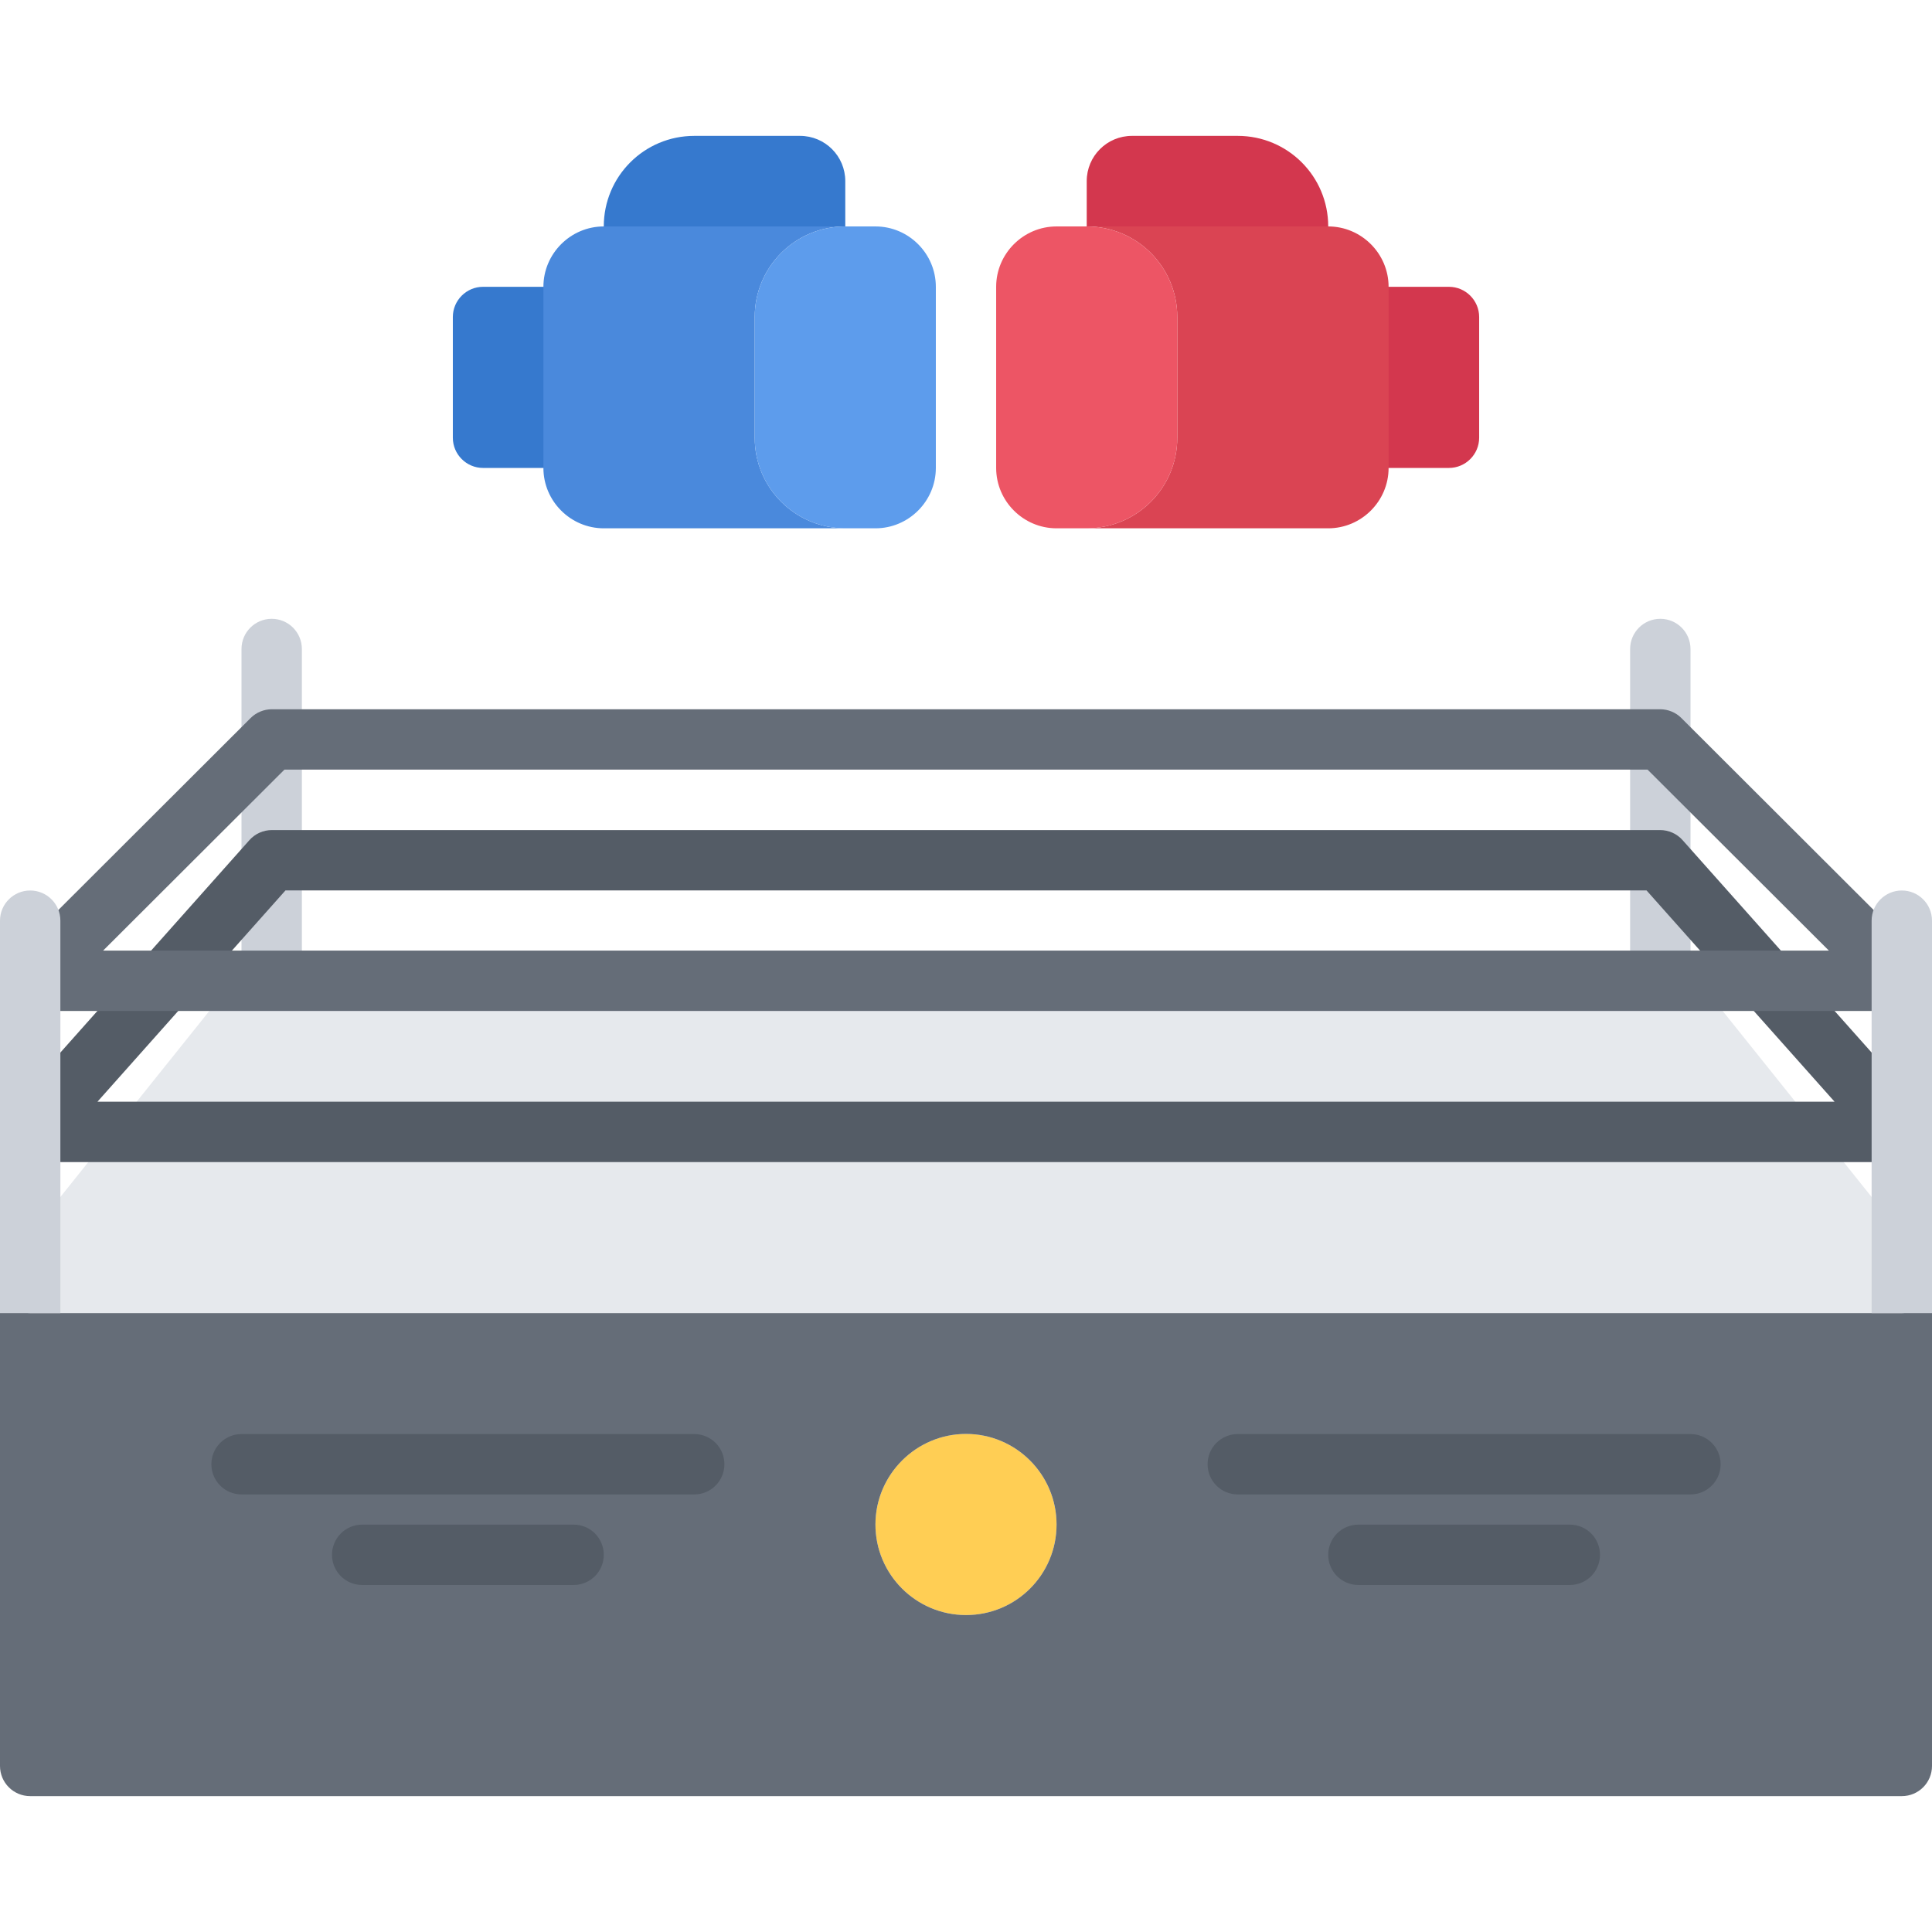 <?xml version="1.0" encoding="utf-8"?>
<!-- Generator: Adobe Illustrator 16.0.0, SVG Export Plug-In . SVG Version: 6.00 Build 0)  -->
<!DOCTYPE svg PUBLIC "-//W3C//DTD SVG 1.1//EN" "http://www.w3.org/Graphics/SVG/1.1/DTD/svg11.dtd">
<svg version="1.1" id="icons" xmlns="http://www.w3.org/2000/svg" xmlns:xlink="http://www.w3.org/1999/xlink" x="0px" y="0px"
	 width="64px" height="64px" viewBox="0 0 64 64" enable-background="new 0 0 64 64" xml:space="preserve">
<g>
	<g>
		<path fill="#D3374E" d="M47.999,9.501c0.55,0,1,0.45,1,1v4c0,0.55-0.45,1-1,1h-2.001c-0.55,0-1-0.45-1-1v-4c0-0.55,0.45-1,1-1
			H47.999z"/>
	</g>
	<g>
		<path fill="#3679CE" d="M18.002,9.501c0.55,0,1,0.45,1,1v4c0,0.55-0.45,1-1,1h-2.001c-0.55,0-1-0.45-1-1v-4c0-0.55,0.45-1,1-1
			H18.002z"/>
	</g>
	<g>
		<path fill="#CCD1D9" d="M55,33.499c-0.553,0-1-0.447-1-1v-11c0-0.552,0.447-1,1-1s1,0.448,1,1v11
			C56,33.052,55.553,33.499,55,33.499z"/>
	</g>
	<g>
		<path fill="#CCD1D9" d="M9,33.499c-0.553,0-1-0.447-1-1v-11c0-0.552,0.447-1,1-1s1,0.448,1,1v11C10,33.052,9.553,33.499,9,33.499z
			"/>
	</g>
	<g>
		<path fill="#4A89DC" d="M25.001,14.501c0,1.66,1.34,3,3,3h-8c-1.1,0-2-0.9-2-2v-6c0-1.1,0.9-2,2-2h8c-1.66,0-3,1.34-3,3V14.501z"
			/>
	</g>
	<g>
		<path fill="#DA4453" d="M35.999,7.501h8c1.1,0,2,0.9,2,2v6c0,1.1-0.9,2-2,2h-8c1.66,0,3-1.34,3-3v-4
			C38.999,8.841,37.659,7.501,35.999,7.501z"/>
	</g>
	<g>
		<path fill="#5D9CEC" d="M31.001,9.501v6c0,1.1-0.9,2-2,2h-1c-1.66,0-3-1.34-3-3v-4c0-1.66,1.34-3,3-3h1
			C30.101,7.501,31.001,8.401,31.001,9.501z"/>
	</g>
	<g>
		<path fill="#ED5565" d="M38.999,10.501v4c0,1.66-1.34,3-3,3h-1c-1.1,0-2-0.9-2-2v-6c0-1.1,0.9-2,2-2h1
			C37.659,7.501,38.999,8.841,38.999,10.501z"/>
	</g>
	<g>
		<path fill="#3679CE" d="M28.001,6.001v1.5h-8c0-1.66,1.34-3,3-3h3.5C27.331,4.501,28.001,5.171,28.001,6.001z"/>
	</g>
	<g>
		<path fill="#D3374E" d="M37.499,4.501h3.5c1.66,0,3,1.34,3,3h-8v-1.5C35.999,5.171,36.669,4.501,37.499,4.501z"/>
	</g>
	<g>
		<path fill="#FFCE54" d="M32,47.501c1.66,0,3,1.35,3,3c0,1.66-1.34,3-3,3c-1.65,0-3-1.34-3-3C29,48.851,30.35,47.501,32,47.501z"/>
	</g>
	<g>
		<path fill="#656D78" d="M63,42.501v16H1v-16H63z M35,50.501c0-1.65-1.34-3-3-3c-1.65,0-3,1.35-3,3c0,1.66,1.35,3,3,3
			C33.66,53.501,35,52.161,35,50.501z"/>
	</g>
	<g>
		<path fill="#545C66" d="M55.998,49.505H41.003c-0.553,0-1-0.447-1-1s0.447-1,1-1h14.995c0.553,0,1,0.447,1,1
			S56.551,49.505,55.998,49.505z"/>
	</g>
	<g>
		<path fill="#545C66" d="M52.002,52.505h-7.003c-0.553,0-1-0.447-1-1s0.447-1,1-1h7.003c0.553,0,1,0.447,1,1
			S52.555,52.505,52.002,52.505z"/>
	</g>
	<g>
		<path fill="#545C66" d="M22.997,49.505H8.002c-0.553,0-1-0.447-1-1s0.447-1,1-1h14.995c0.553,0,1,0.447,1,1
			S23.55,49.505,22.997,49.505z"/>
	</g>
	<g>
		<path fill="#545C66" d="M19.001,52.505h-7.003c-0.553,0-1-0.447-1-1s0.447-1,1-1h7.003c0.553,0,1,0.447,1,1
			S19.554,52.505,19.001,52.505z"/>
	</g>
	<g>
		<path fill="#656D78" d="M63,59.499H1c-0.553,0-1-0.447-1-1v-16c0-0.553,0.447-1,1-1h62c0.553,0,1,0.447,1,1v16
			C64,59.052,63.553,59.499,63,59.499z M2,57.499h60v-14H2V57.499z"/>
	</g>
	<g>
		<polygon fill="#E6E9ED" points="58.99,37.491 54.99,32.501 9.01,32.501 5.01,37.491 1,42.501 63,42.501 		"/>
	</g>
	<g>
		<path fill="#E6E9ED" d="M63,43.499H1c-0.385,0-0.735-0.221-0.901-0.567c-0.167-0.347-0.119-0.758,0.121-1.058l8.008-10
			c0.189-0.236,0.477-0.375,0.78-0.375h45.984c0.304,0,0.591,0.139,0.78,0.375l8.008,10c0.24,0.3,0.288,0.711,0.121,1.058
			C63.735,43.278,63.385,43.499,63,43.499z M3.082,41.499h57.836L54.512,33.5H9.488L3.082,41.499z"/>
	</g>
	<g>
		<path fill="#545C66" d="M63,38.495H1c-0.394,0-0.751-0.231-0.912-0.591s-0.097-0.779,0.165-1.074l8.008-8.998
			c0.189-0.214,0.462-0.335,0.747-0.335h45.984c0.285,0,0.558,0.121,0.747,0.335l8.008,8.998c0.262,0.295,0.326,0.715,0.165,1.074
			S63.394,38.495,63,38.495z M3.229,36.495h57.543l-6.228-6.998H9.456L3.229,36.495z"/>
	</g>
	<g>
		<path fill="#656D78" d="M63,33.49H1c-0.404,0-0.77-0.244-0.924-0.618c-0.155-0.374-0.069-0.805,0.217-1.09l8.008-7.995
			c0.188-0.188,0.442-0.292,0.707-0.292h45.984c0.265,0,0.52,0.104,0.707,0.292l8.008,7.995c0.286,0.285,0.372,0.716,0.217,1.09
			C63.77,33.246,63.404,33.49,63,33.49z M3.417,31.489h57.166l-6.005-5.994H9.422L3.417,31.489z"/>
	</g>
	<path fill="#CCD1D9" d="M1,29.499c-0.553,0-1,0.448-1,1V43.5h2V30.499C2,29.947,1.553,29.499,1,29.499z"/>
	<path fill="#CCD1D9" d="M63,29.499c-0.553,0-1,0.448-1,1V43.5h2V30.499C64,29.947,63.553,29.499,63,29.499z"/>
</g>
</svg>
